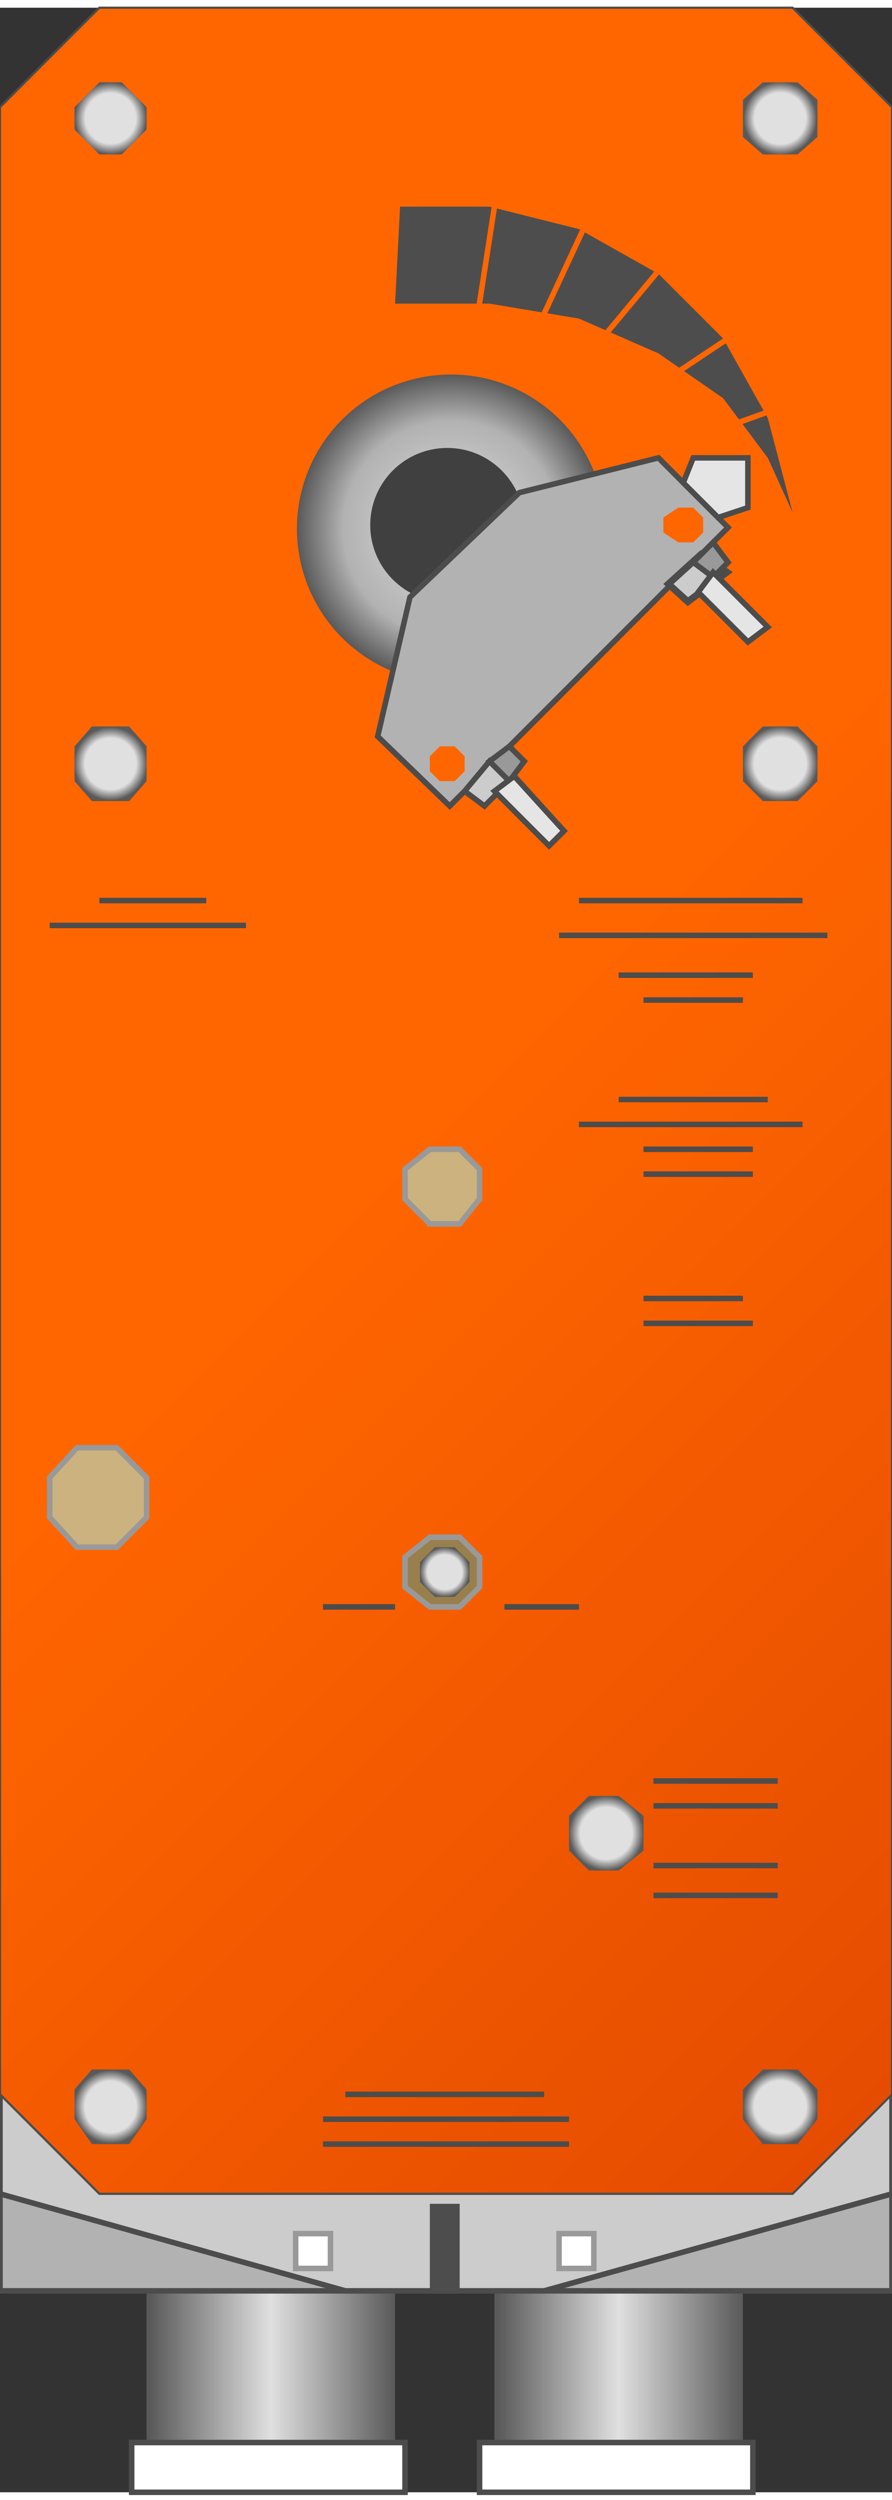 <svg version="1.1" xmlns="http://www.w3.org/2000/svg" xmlns:xlink="http://www.w3.org/1999/xlink" width="40px" height="112px" viewBox="0 0 40.428 112.5" enable-background="new 0 0 40.428 112.5" xml:space="preserve">
<rect x="0" y="0" width="40.428" height="112.5" fill="#333333" stroke="none"/>
<g id="Group_Support_Structure">
	<linearGradient id="SVGID_1_" gradientUnits="userSpaceOnUse" x1="22.41" y1="106.814" x2="33.671" y2="106.814">
		<stop offset="0.01" style="stop-color:#595959" />
		<stop offset="0.5" style="stop-color:#E0E0E0" />
		<stop offset="1" style="stop-color:#595959" />
	</linearGradient>
	<path fill="url(#SVGID_1_)" d="M22.41,103.379h11.261v6.869H22.41V103.379z" />
	<linearGradient id="SVGID_2_" gradientUnits="userSpaceOnUse" x1="6.644" y1="106.814" x2="17.905" y2="106.814">
		<stop offset="0.01" style="stop-color:#595959" />
		<stop offset="0.5" style="stop-color:#E0E0E0" />
		<stop offset="1" style="stop-color:#595959" />
	</linearGradient>
	<path fill="url(#SVGID_2_)" d="M6.644,103.379h11.262v6.869H6.644V103.379z" />
	<path fill="#B2B2B2" stroke="#4C4C4C" stroke-width="0.25" d="M0,98.986v4.393h40.428v-4.393H0z" />
	<path fill="#CCCCCC" stroke="#4C4C4C" stroke-width="0.25" d="M0,94.482v4.504l15.653,4.393h9.009l15.766-4.393v-4.504H0z" />
	<path fill="#FFFFFF" stroke="#4C4C4C" stroke-width="0.25" d="M5.968,110.248h12.388v2.252H5.968V110.248z" />
	<path fill="#FFFFFF" stroke="#4C4C4C" stroke-width="0.25" d="M21.735,110.248h12.387v2.252H21.735V110.248z" />
</g>
<g id="Group_Actuator">
	<linearGradient id="SVGID_3_" gradientUnits="userSpaceOnUse" x1="52.817" y1="82.096" x2="-12.387" y2="16.892">
		<stop offset="0" style="stop-color:#E54C00" />
		<stop offset="0.5" style="stop-color:#FF6600" />
		<stop offset="1" style="stop-color:#FF6600" />
	</linearGradient>
	<path fill="url(#SVGID_3_)" stroke="#4C4C4C" stroke-width="0.1" d="M35.923,0H4.504L0,4.504v89.978l4.504,4.504h31.419   l4.505-4.504V4.504L35.923,0z" />
</g>
<g id="Group_Bolts1">
	<path fill="#CCB27F" stroke="#999999" stroke-width="0.25" d="M19.482,55.067l-1.126-1.126V52.59l1.126-0.9h1.352l0.901,0.9v1.352   l-0.901,1.126H19.482z" />
	<path fill="#997F4C" stroke="#999999" stroke-width="0.25" d="M19.482,72.41l-1.126-0.901v-1.351l1.126-0.901h1.352l0.901,0.901   v1.351l-0.901,0.901H19.482z" />
	<path fill="#CCB27F" stroke="#999999" stroke-width="0.25" d="M3.491,69.707l-1.239-1.352v-1.801l1.239-1.352h1.802l1.351,1.352   v1.801l-1.351,1.352H3.491z" />
</g>
<g id="Group_Bolts2">
	<radialGradient id="SVGID_4_" cx="27.478" cy="82.658" r="1.688" gradientUnits="userSpaceOnUse">
		<stop offset="0" style="stop-color:#E0E0E0" />
		<stop offset="0.7" style="stop-color:#E0E0E0" />
		<stop offset="1" style="stop-color:#595959" />
	</radialGradient>
	<path fill="url(#SVGID_4_)" d="M26.69,84.347l-0.901-0.901v-1.576l0.901-0.9h1.351l1.126,0.9v1.576l-1.126,0.901H26.69z" />
	<radialGradient id="SVGID_5_" cx="5.011" cy="5.011" r="1.633" gradientUnits="userSpaceOnUse">
		<stop offset="0" style="stop-color:#E0E0E0" />
		<stop offset="0.7" style="stop-color:#E0E0E0" />
		<stop offset="1" style="stop-color:#595959" />
	</radialGradient>
	<path fill="url(#SVGID_5_)" d="M4.504,6.644L3.378,5.518V4.504l1.126-1.126h1.014l1.126,1.126v1.014L5.518,6.644H4.504z" />
	<radialGradient id="SVGID_6_" cx="35.361" cy="5.011" r="1.661" gradientUnits="userSpaceOnUse">
		<stop offset="0" style="stop-color:#E0E0E0" />
		<stop offset="0.7" style="stop-color:#E0E0E0" />
		<stop offset="1" style="stop-color:#595959" />
	</radialGradient>
	<path fill="url(#SVGID_6_)" d="M34.573,6.644l-0.901-0.788V4.167l0.901-0.788h1.576l0.901,0.788v1.689l-0.901,0.788H34.573z" />
	<radialGradient id="SVGID_7_" cx="5.011" cy="95.045" r="1.661" gradientUnits="userSpaceOnUse">
		<stop offset="0" style="stop-color:#E0E0E0" />
		<stop offset="0.7" style="stop-color:#E0E0E0" />
		<stop offset="1" style="stop-color:#595959" />
	</radialGradient>
	<path fill="url(#SVGID_7_)" d="M4.166,96.734l-0.788-1.127v-1.351l0.788-0.901h1.689l0.788,0.901v1.351l-0.788,1.127H4.166z" />
	<radialGradient id="SVGID_8_" cx="35.361" cy="95.045" r="1.69" gradientUnits="userSpaceOnUse">
		<stop offset="0" style="stop-color:#E0E0E0" />
		<stop offset="0.7" style="stop-color:#E0E0E0" />
		<stop offset="1" style="stop-color:#595959" />
	</radialGradient>
	<path fill="url(#SVGID_8_)" d="M34.573,96.734l-0.901-1.127v-1.351l0.901-0.901h1.576l0.901,0.901v1.351l-0.901,1.127H34.573z" />
	<radialGradient id="SVGID_9_" cx="5.011" cy="34.234" r="1.661" gradientUnits="userSpaceOnUse">
		<stop offset="0" style="stop-color:#E0E0E0" />
		<stop offset="0.7" style="stop-color:#E0E0E0" />
		<stop offset="1" style="stop-color:#595959" />
	</radialGradient>
	<path fill="url(#SVGID_9_)" d="M4.166,35.923l-0.788-0.901v-1.577l0.788-0.901h1.689l0.788,0.901v1.577l-0.788,0.901H4.166z" />
	<radialGradient id="SVGID_10_" cx="35.361" cy="34.234" r="1.689" gradientUnits="userSpaceOnUse">
		<stop offset="0" style="stop-color:#E0E0E0" />
		<stop offset="0.7" style="stop-color:#E0E0E0" />
		<stop offset="1" style="stop-color:#595959" />
	</radialGradient>
	<path fill="url(#SVGID_10_)" d="M34.573,35.923l-0.901-0.901v-1.577l0.901-0.901h1.576l0.901,0.901v1.577l-0.901,0.901H34.573z" />
	<radialGradient id="SVGID_11_" cx="20.157" cy="70.833" r="1.126" gradientUnits="userSpaceOnUse">
		<stop offset="0" style="stop-color:#E0E0E0" />
		<stop offset="0.7" style="stop-color:#E0E0E0" />
		<stop offset="1" style="stop-color:#595959" />
	</radialGradient>
	<path fill="url(#SVGID_11_)" d="M19.707,71.959l-0.676-0.676v-0.9l0.676-0.676h0.9l0.676,0.676v0.9l-0.676,0.676H19.707z" />
</g>
<g id="Group_Arch_Vent">
	<path fill="#4D4D4D" d="M17.906,13.401l0.226-4.392h4.054l4.054,1.014l3.604,2.027l2.929,2.928l2.026,3.604l1.126,4.279   l-1.126-2.478l-2.026-2.703l-2.929-2.027l-3.604-1.577l-4.054-0.676H17.906z" />
	<path fill="none" stroke="#FF6600" stroke-width="0.25" d="M22.41,9.009l-2.253,14.527" />
	<path fill="none" stroke="#FF6600" stroke-width="0.25" d="M26.914,9.009l-6.757,14.527" />
	<path fill="none" stroke="#FF6600" stroke-width="0.25" d="M31.419,10.022L20.157,23.536" />
	<path fill="none" stroke="#FF6600" stroke-width="0.25" d="M33.671,14.527l-13.514,9.009" />
	<path fill="none" stroke="#FF6600" stroke-width="0.25" d="M35.923,17.905l-15.766,5.631" />
</g>
<g id="Group_Axial">
	<radialGradient id="SVGID_12_" cx="20.438" cy="23.59" r="6.982" gradientUnits="userSpaceOnUse">
		<stop offset="0" style="stop-color:#E0E0E0" />
		<stop offset="0.7" style="stop-color:#B2B2B2" />
		<stop offset="1" style="stop-color:#595959" />
	</radialGradient>
	<circle fill="url(#SVGID_12_)" cx="20.438" cy="23.59" r="6.981" />
	<circle fill="#404040" cx="20.271" cy="23.424" r="3.491" />
</g>
<g id="Group_Tuner">
	<path fill="#B2B2B2" stroke="#4C4C4C" stroke-width="0.25" d="M18.581,26.689l4.955-4.73l6.306-1.577l3.153,3.153L20.383,36.148   l-3.266-3.153L18.581,26.689z" />
</g>
<g id="Group_Orange_Nut">
	<path fill="#FF6600" d="M20.608,35.022h-0.675l-0.451-0.45v-0.676l0.451-0.451h0.675l0.451,0.451v0.676L20.608,35.022z" />
	<path fill="#FF6600" d="M31.419,24.212h-0.676l-0.676-0.451v-0.676l0.676-0.45h0.676l0.45,0.45v0.676L31.419,24.212z" />
</g>
<g id="Group_Lever">
	<path fill="#CCCCCC" stroke="#4C4C4C" stroke-width="0.25" d="M21.059,35.473l1.126-1.352l0.9,0.901l-1.126,1.126L21.059,35.473z" />
	<path fill="#CCCCCC" stroke="#4C4C4C" stroke-width="0.312" d="M30.293,26.093l1.474-1.337l1.178,0.802l-1.769,1.338   L30.293,26.093z" />
	<path fill="#999999" stroke="#4C4C4C" stroke-width="0.25" d="M32.32,24.212l-0.9,0.901l0.9,0.675l0.676-0.675L32.32,24.212z" />
	<path fill="#999999" stroke="#4C4C4C" stroke-width="0.25" d="M23.085,33.446l-0.9,0.676l0.9,0.901l0.676-0.901L23.085,33.446z" />
	<path fill="#E5E5E5" stroke="#4C4C4C" stroke-width="0.25" d="M22.41,35.473l0.9-0.676l2.252,2.478l-0.676,0.675L22.41,35.473z" />
	<path fill="#E5E5E5" stroke="#4C4C4C" stroke-width="0.25" d="M31.644,26.464l0.676-0.901l2.478,2.478l-0.9,0.676L31.644,26.464z" />
	<path fill="#E5E5E5" stroke="#4C4C4C" stroke-width="0.25" d="M30.968,21.509l0.451-1.126h2.478v2.252l-1.352,0.45L30.968,21.509z" />
</g>
<g id="Group_Vents">
	<path fill="none" stroke="#4C4C4C" stroke-width="0.25" d="M4.504,40.428h4.843" />
	<path fill="none" stroke="#4C4C4C" stroke-width="0.25" d="M11.149,41.554H2.252" />
	<path fill="none" stroke="#4C4C4C" stroke-width="0.25" d="M36.374,40.428H26.239" />
	<path fill="none" stroke="#4C4C4C" stroke-width="0.25" d="M25.338,42.004H37.5" />
	<path fill="none" stroke="#4C4C4C" stroke-width="0.25" d="M28.04,43.806h6.081" />
	<path fill="none" stroke="#4C4C4C" stroke-width="0.25" d="M29.166,44.933h4.505" />
	<path fill="none" stroke="#4C4C4C" stroke-width="0.25" d="M28.04,49.437h6.757" />
	<path fill="none" stroke="#4C4C4C" stroke-width="0.25" d="M36.374,50.563H26.239" />
	<path fill="none" stroke="#4C4C4C" stroke-width="0.25" d="M29.166,51.689h4.955" />
	<path fill="none" stroke="#4C4C4C" stroke-width="0.25" d="M29.166,52.815h4.955" />
	<path fill="none" stroke="#4C4C4C" stroke-width="0.25" d="M29.166,58.445h4.505" />
	<path fill="none" stroke="#4C4C4C" stroke-width="0.25" d="M34.121,59.572h-4.955" />
	<path fill="none" stroke="#4C4C4C" stroke-width="0.25" d="M17.906,72.41H14.64" />
	<path fill="none" stroke="#4C4C4C" stroke-width="0.25" d="M22.861,72.41h3.378" />
	<path fill="none" stroke="#4C4C4C" stroke-width="0.25" d="M29.617,85.473h5.63" />
	<path fill="none" stroke="#4C4C4C" stroke-width="0.25" d="M29.617,84.121h5.63" />
	<path fill="none" stroke="#4C4C4C" stroke-width="0.25" d="M29.617,81.419h5.63" />
	<path fill="none" stroke="#4C4C4C" stroke-width="0.25" d="M35.247,80.293h-5.63" />
	<path fill="none" stroke="#4C4C4C" stroke-width="0.25" d="M15.654,94.482h9.009" />
	<path fill="none" stroke="#4C4C4C" stroke-width="0.25" d="M25.788,95.607H14.64" />
	<path fill="none" stroke="#4C4C4C" stroke-width="0.25" d="M14.64,96.734h11.148" />
</g>
<g id="Group_Bottom_Fitting">
	<path fill="#FFFFFF" stroke="#999999" stroke-width="0.25" d="M25.338,102.365h1.576v-1.577h-1.576V102.365z" />
	<path fill="#FFFFFF" stroke="#999999" stroke-width="0.25" d="M13.401,102.365h1.577v-1.577h-1.577V102.365z" />
</g>
<g id="Group_Middle_Gap">
	<path fill="#4D4D4D" d="M19.482,103.379h1.352v-3.941h-1.352V103.379z" />
</g>
</svg>